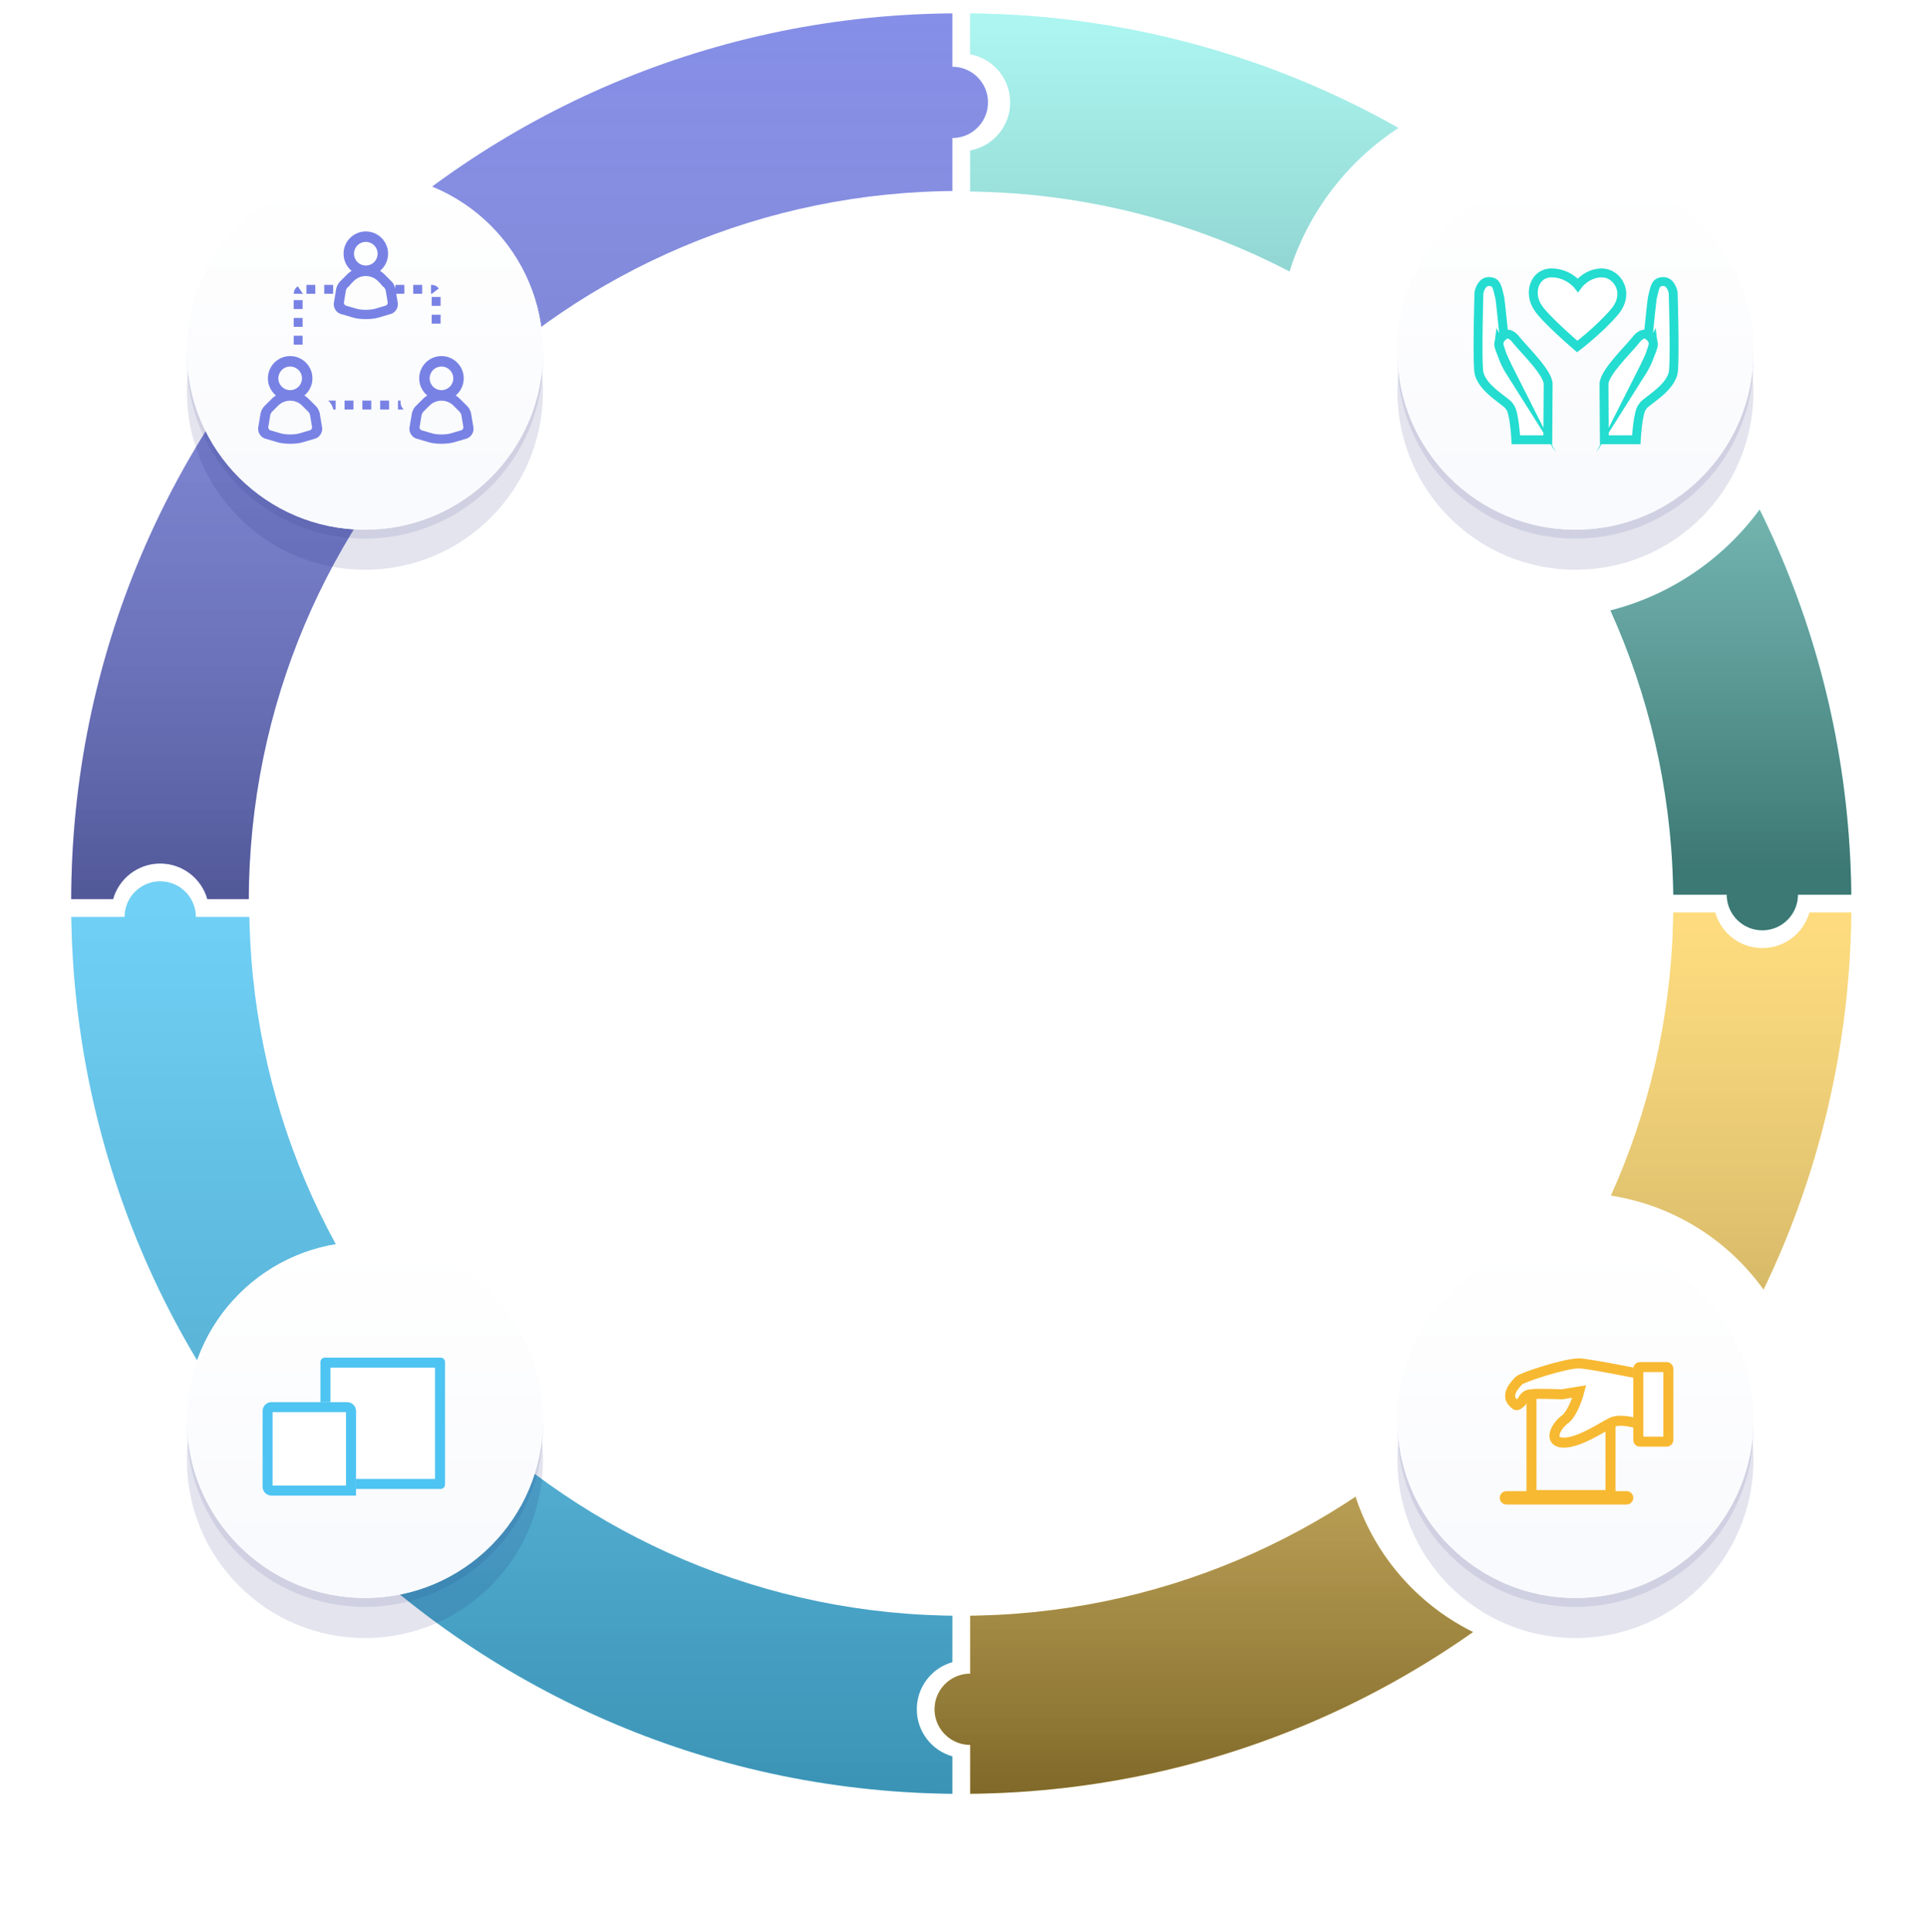 <svg xmlns="http://www.w3.org/2000/svg" xmlns:xlink="http://www.w3.org/1999/xlink" width="433" height="434" viewBox="0 0 433 434"><defs><path id="j9yda" d="M818 3467c0-22.091 17.909-40 40-40s40 17.909 40 40-17.909 40-40 40-40-17.909-40-40z"/><path id="j9ydb" d="M818 3707c0-22.091 17.909-40 40-40s40 17.909 40 40-17.909 40-40 40-40-17.909-40-40z"/><path id="j9ydc" d="M852 3719v-26h20v26z"/><path id="j9ydd" d="M839 3706.5a1.5 1.5 0 0 1 1.5-1.5h6a1.5 1.5 0 0 1 1.5 1.5v16a1.5 1.5 0 0 1-1.5 1.5h-6a1.5 1.5 0 0 1-1.5-1.5z"/><path id="j9yde" d="M546 3707c0-22.091 17.909-40 40-40s40 17.909 40 40-17.909 40-40 40-40-17.909-40-40z"/><path id="j9ydf" d="M576 3694a1 1 0 0 1 1-1h26a1 1 0 0 1 1 1v27.51a1 1 0 0 1-1 1h-27z"/><path id="j9ydg" d="M584 3705a2 2 0 0 0-2-2h-17a2 2 0 0 0-2 2v17a2 2 0 0 0 2 2h19z"/><path id="j9ydh" d="M546 3467c0-22.091 17.909-40 40-40s40 17.909 40 40-17.909 40-40 40-40-17.909-40-40z"/><path id="j9ydi" d="M570 3454a2 2 0 0 1 2-2h29a2 2 0 0 1 2 2v24a2 2 0 0 1-2 2h-31z"/><path id="j9ydj" d="M520 3590v-199h198v12a8 8 0 1 1 0 16v171H550.586c-1.306-4.617-5.55-8-10.586-8-5.035 0-9.28 3.383-10.586 8z"/><path id="j9ydp" d="M520 3590.5c0-110.18 89.32-199.5 199.5-199.5S919 3480.32 919 3590.5 829.68 3790 719.5 3790 520 3700.68 520 3590.5zm199.5 159.6c88.145 0 159.6-71.455 159.6-159.6s-71.455-159.6-159.6-159.6-159.6 71.455-159.6 159.6 71.455 159.6 159.6 159.6z"/><path id="j9ydk" d="M520 3792v-198h12a8 8 0 1 1 16 0h170v167.414c-4.617 1.306-8 5.55-8 10.586 0 5.035 3.383 9.28 8 10.586V3792z"/><path id="j9yds" d="M520 3591c0-110.457 89.543-200 200-200s200 89.543 200 200-89.543 200-200 200-200-89.543-200-200zm200 160c88.366 0 160-71.634 160-160s-71.634-160-160-160-160 71.634-160 160 71.634 160 160 160z"/><path id="j9ydl" d="M722 3791v-11a8 8 0 1 1 0-16v-171h167.414c1.306 4.617 5.55 8 10.586 8 5.035 0 9.28-3.383 10.586-8H920v198zm136-31c28.719 0 52-23.281 52-52s-23.281-52-52-52-52 23.281-52 52 23.281 52 52 52z"/><path id="j9ydm" d="M722 3589v-167.181c5.12-.94 9-5.427 9-10.819 0-5.392-3.88-9.878-9-10.819V3391h198v198h-12a8 8 0 1 1-16 0zm129-62c33.137 0 60-26.863 60-60s-26.863-60-60-60-60 26.863-60 60 26.863 60 60 60z"/><path id="j9ydD" d="M875.483 3464.994c-.537-1.992-2.2-2.813-3.852-.681-1.652 2.132-7.213 7.385-7.213 9.99 0 2.604.083 12.493.083 12.493h7.174s.327-6.34 1.388-7.406c.45-1.18 6.654-4.1 6.981-8.204.327-4.103-.077-17.42-.077-17.42s-.426-2.512-2.196-2.512c-1.77 0-1.892 1.122-2.499 3.715-.113.487-.902 8.405-.902 8.405s1.397.939 1.113 2.335c-.284 1.397-2.42 5.623-2.42 5.623s1.205-1.909 1.82-3.993c.236-.798.678-1.803.6-2.345z"/><path id="j9ydE" d="M840.81 3464.994c.536-1.992 2.199-2.813 3.851-.681 1.652 2.132 7.213 7.385 7.213 9.99 0 2.604-.082 12.493-.082 12.493h-7.174s-.328-6.34-1.389-7.406c-.449-1.18-6.654-4.1-6.981-8.204-.327-4.103.077-17.42.077-17.42s.426-2.512 2.196-2.512c1.77 0 1.892 1.122 2.499 3.715.114.487.902 8.405.902 8.405s-1.397.939-1.113 2.335c.285 1.397 2.42 5.623 2.42 5.623s-1.205-1.909-1.82-3.993c-.236-.798-.677-1.803-.6-2.345z"/><path id="j9ydF" d="M858.408 3465.855s-7.215-6.174-8.854-8.78c-2.19-3.287-.729-7.765 3.06-7.765 3.788 0 5.936 2.753 5.936 2.753s1.997-2.753 5.399-2.753 6.505 4.49 2.798 8.811c-3.478 4.044-8.339 7.734-8.339 7.734z"/><path id="j9ydM" d="M848 3693.5a1.5 1.5 0 0 1 1.5-1.5h27a1.5 1.5 0 1 1 0 3h-27a1.5 1.5 0 0 1-1.5-1.5z"/><path id="j9ydN" d="M863.613 3710.923c2.095-1.732 3.429-5.023 0-5.023-3.428 0-8.14 3.198-10.678 4.512-2.54 1.314-8.155-.962-8.155-.962v11.532s12.877 2.63 15.34 2.728c3.493 0 12.97-3.252 13.5-3.813.532-.56 3.377-3.184 1.303-5.08-.845-.897-.898-.458-1.769.188-.472.594-.735 1.757-2.296 1.757-.685.23-6.863 0-6.863 0l-3.875.64s1.297-5.07 3.493-6.48z"/><path id="j9ydn" d="M561 3486v-46h49v46h-33.75l1.538-.452c1.052-.31 1.766-1.447 1.585-2.54l-.51-3.076c-.09-.55-.48-1.3-.87-1.69l-1.602-1.597a5.93 5.93 0 0 0-.996-.799 5 5 0 1 0-6.39 0 5.934 5.934 0 0 0-.995.8l-1.602 1.596c-.394.394-.78 1.146-.87 1.69l-.51 3.077c-.18 1.086.528 2.228 1.584 2.539l1.54.452zm33.028-7.991c-.18 1.086.528 2.228 1.584 2.539l2.71.796c1.59.467 4.167.467 5.757 0l2.71-.796c1.051-.31 1.765-1.447 1.584-2.54l-.51-3.076c-.09-.55-.48-1.3-.87-1.69l-1.602-1.597a5.93 5.93 0 0 0-.996-.799 5 5 0 1 0-6.39 0 5.934 5.934 0 0 0-.995.8l-1.602 1.596c-.394.394-.78 1.146-.87 1.69zm-15-19c-.18 1.086.528 2.228 1.584 2.539l2.71.796c1.59.467 4.167.467 5.757 0l2.71-.796c1.051-.31 1.765-1.447 1.584-2.54l-.51-3.076c-.09-.55-.48-1.3-.87-1.69l-1.602-1.597a5.93 5.93 0 0 0-.996-.799 5 5 0 1 0-6.39 0 5.934 5.934 0 0 0-.995.8l-1.602 1.596c-.394.394-.78 1.146-.87 1.69z"/><path id="j9ydad" d="M562.538 3480.932c.09-.544.476-1.296.87-1.69l1.602-1.597c.309-.307.643-.573.996-.799a5 5 0 1 1 6.39 0c.352.226.686.492.995.8l1.601 1.596c.391.39.78 1.14.871 1.69l.51 3.077c.18 1.092-.533 2.23-1.584 2.539l-2.71.796c-1.59.467-4.168.467-5.757 0l-2.71-.796c-1.056-.31-1.764-1.453-1.584-2.54zm1.75 2.993c-.05.296.175.657.455.74l2.339.687c1.133.333 3.104.333 4.237 0l2.339-.688c.28-.082.504-.441.455-.74l-.44-2.657c-.034-.205-.241-.607-.388-.754l-1.383-1.38a3.83 3.83 0 0 0-5.403 0l-1.383 1.38c-.147.147-.355.55-.388.754zm4.912-8.275a2.65 2.65 0 1 0 0-5.3 2.65 2.65 0 0 0 0 5.3z"/><path id="j9ydae" d="M596.538 3480.932c.09-.544.476-1.296.87-1.69l1.602-1.597c.309-.307.643-.573.996-.799a5 5 0 1 1 6.39 0c.352.226.686.492.995.8l1.601 1.596c.391.39.78 1.14.871 1.69l.51 3.077c.18 1.092-.533 2.23-1.584 2.539l-2.71.796c-1.59.467-4.168.467-5.757 0l-2.71-.796c-1.056-.31-1.764-1.453-1.584-2.54zm1.75 2.993c-.05.296.175.657.455.74l2.339.687c1.133.333 3.104.333 4.237 0l2.339-.688c.28-.082.504-.441.455-.74l-.44-2.657c-.034-.205-.241-.607-.388-.754l-1.383-1.38a3.83 3.83 0 0 0-5.403 0l-1.383 1.38c-.147.147-.355.55-.388.754zm4.912-8.275a2.65 2.65 0 1 0 0-5.3 2.65 2.65 0 0 0 0 5.3z"/><path id="j9ydaf" d="M579.538 3452.932c.09-.544.476-1.296.87-1.69l1.602-1.597c.309-.307.643-.573.996-.799a5 5 0 1 1 6.39 0c.352.226.686.492.995.8l1.601 1.596c.391.39.78 1.14.871 1.69l.51 3.077c.18 1.092-.533 2.23-1.584 2.539l-2.71.796c-1.59.467-4.168.467-5.757 0l-2.71-.796c-1.056-.31-1.764-1.453-1.584-2.54zm1.75 2.993c-.05.296.175.657.455.74l2.339.687c1.133.333 3.104.333 4.237 0l2.339-.688c.28-.082.504-.441.455-.74l-.44-2.657c-.034-.205-.241-.607-.388-.754l-1.383-1.38a3.83 3.83 0 0 0-5.403 0l-1.383 1.38c-.147.147-.355.55-.388.754zm4.912-8.275a2.65 2.65 0 1 0 0-5.3 2.65 2.65 0 0 0 0 5.3z"/><linearGradient id="j9ydq" x1="716.7" x2="716.7" y1="3391" y2="3595.54" gradientUnits="userSpaceOnUse"><stop offset="0" stop-color="#fff" stop-opacity=".2"/><stop offset="1" stop-opacity=".7"/></linearGradient><linearGradient id="j9ydt" x1="720" x2="720" y1="3591" y2="3791" gradientUnits="userSpaceOnUse"><stop offset="0" stop-color="#fff" stop-opacity=".39"/><stop offset="1" stop-opacity=".5"/></linearGradient><linearGradient id="j9ydv" x1="720" x2="720" y1="3591" y2="3791" gradientUnits="userSpaceOnUse"><stop offset="0" stop-color="#fff" stop-opacity=".52"/><stop offset="1"/></linearGradient><linearGradient id="j9ydx" x1="717.19" x2="717.19" y1="3391" y2="3583.13" gradientUnits="userSpaceOnUse"><stop offset="0" stop-color="#fff" stop-opacity=".77"/><stop offset="1"/></linearGradient><mask id="j9ydz" width="2" height="2" x="-1" y="-1"><path fill="#fff" d="M818 3427h80v80h-80z"/><use xlink:href="#j9yda"/></mask><filter id="j9ydy" width="150" height="159" x="783" y="3392" filterUnits="userSpaceOnUse"><feOffset dy="9" in="SourceGraphic" result="FeOffset1567Out"/><feGaussianBlur in="FeOffset1567Out" result="FeGaussianBlur1568Out" stdDeviation="10 10"/></filter><mask id="j9ydB" width="2" height="2" x="-1" y="-1"><path fill="#fff" d="M818 3427h80v80h-80z"/><use xlink:href="#j9yda"/></mask><filter id="j9ydA" width="108" height="110" x="804" y="3413" filterUnits="userSpaceOnUse"><feOffset dy="2" in="SourceGraphic" result="FeOffset1578Out"/><feGaussianBlur in="FeOffset1578Out" result="FeGaussianBlur1579Out" stdDeviation="1.6 1.6"/></filter><linearGradient id="j9ydC" x1="858" x2="858" y1="3427" y2="3496.93" gradientUnits="userSpaceOnUse"><stop offset="0" stop-color="#fff"/><stop offset="1" stop-color="#f9fafd"/></linearGradient><mask id="j9ydH" width="2" height="2" x="-1" y="-1"><path fill="#fff" d="M818 3667h80v80h-80z"/><use xlink:href="#j9ydb"/></mask><filter id="j9ydG" width="150" height="159" x="783" y="3632" filterUnits="userSpaceOnUse"><feOffset dy="9" in="SourceGraphic" result="FeOffset1620Out"/><feGaussianBlur in="FeOffset1620Out" result="FeGaussianBlur1621Out" stdDeviation="10 10"/></filter><mask id="j9ydJ" width="2" height="2" x="-1" y="-1"><path fill="#fff" d="M818 3667h80v80h-80z"/><use xlink:href="#j9ydb"/></mask><filter id="j9ydI" width="108" height="110" x="804" y="3653" filterUnits="userSpaceOnUse"><feOffset dy="2" in="SourceGraphic" result="FeOffset1631Out"/><feGaussianBlur in="FeOffset1631Out" result="FeGaussianBlur1632Out" stdDeviation="1.6 1.6"/></filter><linearGradient id="j9ydK" x1="858" x2="858" y1="3667" y2="3736.93" gradientUnits="userSpaceOnUse"><stop offset="0" stop-color="#fff"/><stop offset="1" stop-color="#f9fafd"/></linearGradient><clipPath id="j9ydL"><use fill="#fff" xlink:href="#j9ydc"/></clipPath><clipPath id="j9ydO"><use fill="#fff" xlink:href="#j9ydd"/></clipPath><mask id="j9ydQ" width="2" height="2" x="-1" y="-1"><path fill="#fff" d="M546 3667h80v80h-80z"/><use xlink:href="#j9yde"/></mask><filter id="j9ydP" width="150" height="159" x="511" y="3632" filterUnits="userSpaceOnUse"><feOffset dy="9" in="SourceGraphic" result="FeOffset1685Out"/><feGaussianBlur in="FeOffset1685Out" result="FeGaussianBlur1686Out" stdDeviation="10 10"/></filter><mask id="j9ydS" width="2" height="2" x="-1" y="-1"><path fill="#fff" d="M546 3667h80v80h-80z"/><use xlink:href="#j9yde"/></mask><filter id="j9ydR" width="108" height="110" x="532" y="3653" filterUnits="userSpaceOnUse"><feOffset dy="2" in="SourceGraphic" result="FeOffset1696Out"/><feGaussianBlur in="FeOffset1696Out" result="FeGaussianBlur1697Out" stdDeviation="1.6 1.6"/></filter><linearGradient id="j9ydT" x1="586" x2="586" y1="3667" y2="3736.93" gradientUnits="userSpaceOnUse"><stop offset="0" stop-color="#fff"/><stop offset="1" stop-color="#f9fafd"/></linearGradient><clipPath id="j9ydU"><use fill="#fff" xlink:href="#j9ydf"/></clipPath><clipPath id="j9ydV"><use fill="#fff" xlink:href="#j9ydg"/></clipPath><mask id="j9ydX" width="2" height="2" x="-1" y="-1"><path fill="#fff" d="M546 3427h80v80h-80z"/><use xlink:href="#j9ydh"/></mask><filter id="j9ydW" width="150" height="159" x="511" y="3392" filterUnits="userSpaceOnUse"><feOffset dy="9" in="SourceGraphic" result="FeOffset1736Out"/><feGaussianBlur in="FeOffset1736Out" result="FeGaussianBlur1737Out" stdDeviation="10 10"/></filter><mask id="j9ydZ" width="2" height="2" x="-1" y="-1"><path fill="#fff" d="M546 3427h80v80h-80z"/><use xlink:href="#j9ydh"/></mask><filter id="j9ydY" width="108" height="110" x="532" y="3413" filterUnits="userSpaceOnUse"><feOffset dy="2" in="SourceGraphic" result="FeOffset1747Out"/><feGaussianBlur in="FeOffset1747Out" result="FeGaussianBlur1748Out" stdDeviation="1.6 1.6"/></filter><linearGradient id="j9ydaa" x1="586" x2="586" y1="3427" y2="3496.93" gradientUnits="userSpaceOnUse"><stop offset="0" stop-color="#fff"/><stop offset="1" stop-color="#f9fafd"/></linearGradient><clipPath id="j9ydac"><use fill="#fff" xlink:href="#j9ydi"/></clipPath><clipPath id="j9ydo"><use xlink:href="#j9ydj"/></clipPath><clipPath id="j9ydr"><use xlink:href="#j9ydk"/></clipPath><clipPath id="j9ydu"><use xlink:href="#j9ydl"/></clipPath><clipPath id="j9ydw"><use xlink:href="#j9ydm"/></clipPath><clipPath id="j9ydab"><use xlink:href="#j9ydn"/></clipPath></defs><g><g transform="translate(-504 -3388)"><g><g><g/><g clip-path="url(#j9ydo)"><use fill="#7882e4" xlink:href="#j9ydp"/></g><g clip-path="url(#j9ydo)" opacity=".5"><use fill="url(#j9ydq)" xlink:href="#j9ydp"/></g></g><g><g/><g clip-path="url(#j9ydr)"><use fill="#4ec4f2" xlink:href="#j9yds"/></g><g clip-path="url(#j9ydr)" opacity=".5"><use fill="url(#j9ydt)" xlink:href="#j9yds"/></g></g><g><g/><g clip-path="url(#j9ydu)"><use fill="#ffd152" xlink:href="#j9yds"/></g><g clip-path="url(#j9ydu)" opacity=".5"><use fill="url(#j9ydv)" xlink:href="#j9yds"/></g></g><g><g/><g clip-path="url(#j9ydw)"><use fill="#79f0e8" xlink:href="#j9yds"/></g><g clip-path="url(#j9ydw)" opacity=".5"><use fill="url(#j9ydx)" xlink:href="#j9yds"/></g></g></g><g><g><g filter="url(#j9ydy)"><use fill="none" stroke-opacity=".12" stroke-width="0" mask="url(&quot;#j9ydz&quot;)" xlink:href="#j9yda"/><use fill="#182171" fill-opacity=".12" xlink:href="#j9yda"/></g><g filter="url(#j9ydA)"><use fill="none" stroke-opacity=".1" stroke-width="0" mask="url(&quot;#j9ydB&quot;)" xlink:href="#j9yda"/><use fill="#182171" fill-opacity=".1" xlink:href="#j9yda"/></g><use fill="#f8fafd" xlink:href="#j9yda"/><use fill="url(#j9ydC)" xlink:href="#j9yda"/></g><g><g><use fill="#fff" xlink:href="#j9ydD"/><use fill="#fff" fill-opacity="0" stroke="#24dcd0" stroke-miterlimit="50" stroke-width="2" xlink:href="#j9ydD"/></g><g><use fill="#fff" xlink:href="#j9ydE"/><use fill="#fff" fill-opacity="0" stroke="#24dcd0" stroke-miterlimit="50" stroke-width="2" xlink:href="#j9ydE"/></g><g><use fill="#fff" xlink:href="#j9ydF"/><use fill="#fff" fill-opacity="0" stroke="#24dcd0" stroke-miterlimit="50" stroke-width="2" xlink:href="#j9ydF"/></g></g></g><g><g><g filter="url(#j9ydG)"><use fill="none" stroke-opacity=".12" stroke-width="0" mask="url(&quot;#j9ydH&quot;)" xlink:href="#j9ydb"/><use fill="#182171" fill-opacity=".12" xlink:href="#j9ydb"/></g><g filter="url(#j9ydI)"><use fill="none" stroke-opacity=".1" stroke-width="0" mask="url(&quot;#j9ydJ&quot;)" xlink:href="#j9ydb"/><use fill="#182171" fill-opacity=".1" xlink:href="#j9ydb"/></g><use fill="#f8fafd" xlink:href="#j9ydb"/><use fill="url(#j9ydK)" xlink:href="#j9ydb"/></g><g transform="rotate(180 859.5 3709)"><g><g><use fill="#fff" fill-opacity="0" stroke="#f7b932" stroke-miterlimit="50" stroke-width="4.5" clip-path="url(&quot;#j9ydL&quot;)" xlink:href="#j9ydc"/></g><g><use fill="#f7b932" xlink:href="#j9ydM"/></g></g><g><g><use fill="#fff" xlink:href="#j9ydN"/><use fill="#fff" fill-opacity="0" stroke="#f7b932" stroke-miterlimit="50" stroke-width="2.25" xlink:href="#j9ydN"/></g><g><use fill="#fff" xlink:href="#j9ydd"/><use fill="#fff" fill-opacity="0" stroke="#f7b932" stroke-miterlimit="50" stroke-width="4.5" clip-path="url(&quot;#j9ydO&quot;)" xlink:href="#j9ydd"/></g></g></g></g><g><g><g filter="url(#j9ydP)"><use fill="none" stroke-opacity=".12" stroke-width="0" mask="url(&quot;#j9ydQ&quot;)" xlink:href="#j9yde"/><use fill="#182171" fill-opacity=".12" xlink:href="#j9yde"/></g><g filter="url(#j9ydR)"><use fill="none" stroke-opacity=".1" stroke-width="0" mask="url(&quot;#j9ydS&quot;)" xlink:href="#j9yde"/><use fill="#182171" fill-opacity=".1" xlink:href="#j9yde"/></g><use fill="#f8fafd" xlink:href="#j9yde"/><use fill="url(#j9ydT)" xlink:href="#j9yde"/></g><g><g><use fill="#fff" xlink:href="#j9ydf"/><use fill="#fff" fill-opacity="0" stroke="#4ec4f2" stroke-miterlimit="50" stroke-width="4.5" clip-path="url(&quot;#j9ydU&quot;)" xlink:href="#j9ydf"/></g><g><use fill="#fff" xlink:href="#j9ydg"/><use fill="#fff" fill-opacity="0" stroke="#4ec4f2" stroke-miterlimit="50" stroke-width="4.5" clip-path="url(&quot;#j9ydV&quot;)" xlink:href="#j9ydg"/></g></g></g><g><g><g filter="url(#j9ydW)"><use fill="none" stroke-opacity=".12" stroke-width="0" mask="url(&quot;#j9ydX&quot;)" xlink:href="#j9ydh"/><use fill="#182171" fill-opacity=".12" xlink:href="#j9ydh"/></g><g filter="url(#j9ydY)"><use fill="none" stroke-opacity=".1" stroke-width="0" mask="url(&quot;#j9ydZ&quot;)" xlink:href="#j9ydh"/><use fill="#182171" fill-opacity=".1" xlink:href="#j9ydh"/></g><use fill="#f8fafd" xlink:href="#j9ydh"/><use fill="url(#j9ydaa)" xlink:href="#j9ydh"/></g><g><g><g/><g clip-path="url(#j9ydab)"><use fill="#fff" fill-opacity="0" stroke="#7882e4" stroke-dasharray="2 2" stroke-miterlimit="50" stroke-width="4" clip-path="url(&quot;#j9ydac&quot;)" xlink:href="#j9ydi"/></g></g><g><use fill="#7882e4" xlink:href="#j9ydad"/></g><g><use fill="#7882e4" xlink:href="#j9ydae"/></g><g><use fill="#7882e4" xlink:href="#j9ydaf"/></g></g></g></g></g></svg>